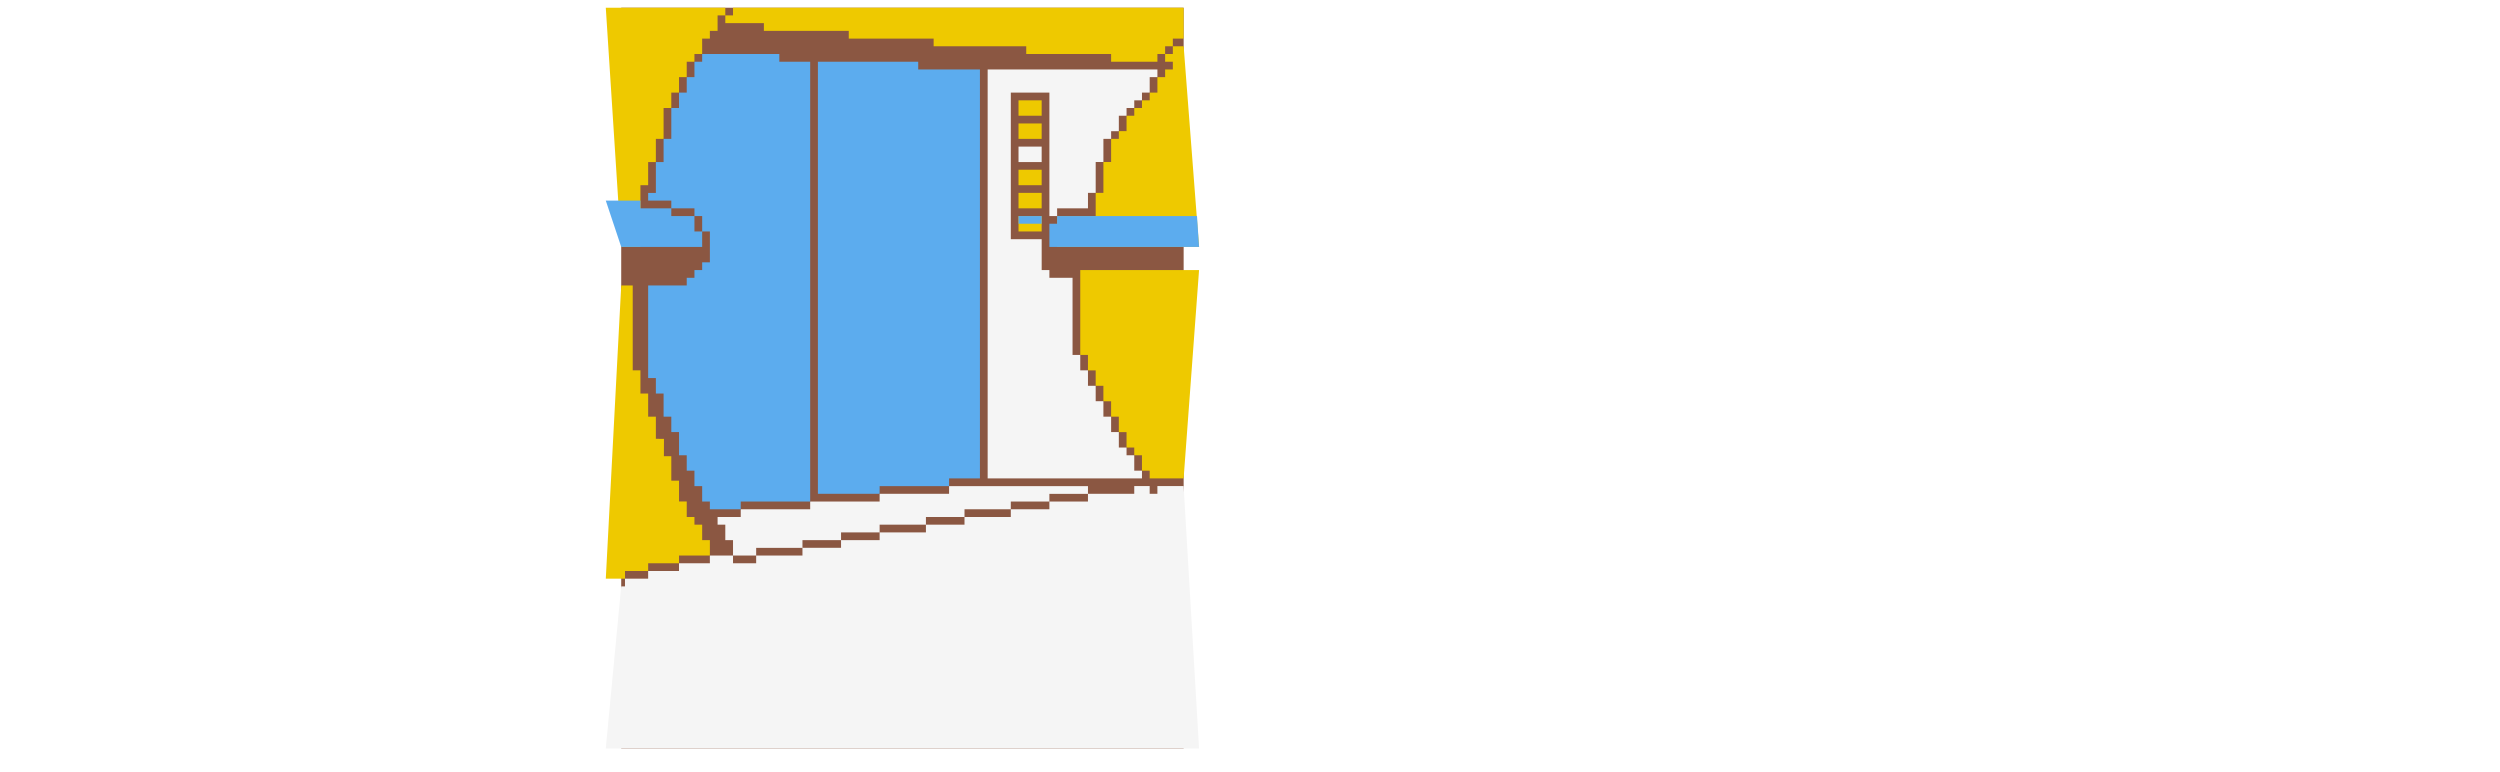 <?xml version="1.0" encoding="UTF-8" standalone="no"?>
<svg xmlns="http://www.w3.org/2000/svg" xmlns:xlink="http://www.w3.org/1999/xlink" height="100" width="324" version="1.1" viewBox="0 0 324 100">
 <image height="100" width="324" xlink:href="marc.svg" y="0" x="0"/>
 <image height="100" width="324" xlink:href="corredor-base.svg" y="0" x="0"/>

 <path style="fill:#8b5742" d="m80.51 1v96h72.89v-96z"/>
 <path style="fill:#eec900" d="m78.51 1 2 31h2.49v-8h1v-3h1v-3h1v-4h1v-2h1v-2h1v-2h1v-1h1v-2h1v-1h1v-2h1v-1zm15.49 1v1h5v1h11v1h11v1h12v1h11v1h6v-1h1v-1h1v-1h1.4v-4h-58.4v1zm58 4v1h-1v1h1v1h-1v1h-1v2h-1v1h-1v1h-1v1h-1v2h-1v1h-1v3h-1v4h-1v3h-5v4h18.4l-2-26zm-20 7v2h3v-2zm0 3v2h3v-2zm0 6v2h3v-2zm0 3v2h3v-2zm0 3v2h3v-2zm8 7v11h1v2h1v2h1v2h1v2h1v2h1v2h1v1h1v2h1v1h4.4l2-27zm-53 24.12h-0.96l0.01-2.24-1.05-0.01v-2.87h-1v-3h-1v-3h-1v-11h-1.49l-2 38h2.49v-1h3v-1h4v-1h4v-2h-1v-2h-1v-1h-1v-2.008h-1v-2.695h-1"/>
 <path style="fill:#f5f5f5" d="m128 9v53h20v-1h-1v-2h-1v-1h-1v-2h-1v-2h-1v-2h-1v-2h-1v-2h-1v-2h-1v-10h-3v-1h-1v-4h-4v-19h5v16h1v-1h4v-2h1v-4h1v-3h1v-1h1v-2h1v-1h1v-1h1v-1h1v-2h1v-1zm4 10v2h3v-2zm-9 44v1h-9v1h-9v1h-9v1h-3v1h1v2h1v2h3v-1h6v-1h5v-1h5v-1h6v-1h5v-1h6v-1h5v-1h5v-1zm18 1v1h-5v1h-5v1h-6v1h-5v1h-6v1h-5v1h-5v1h-6v1h-3v-1h-3v1h-4v1h-4v1h-3v1h-0.49l-2 21h76.89l-2-34h-3.4v1h-1v-1h-2v1z"/>
 <path style="fill:#5cacee" d="m91 7v1h-1v2h-1v2h-1v2h-1v4h-1v3h-1v4h-1v1h3v1h3v1h1v2h1v4h-1v1h-1v1h-1v1h-5v12h1v2h1v3h1v2h1v3h1v2h1v2h1v2h1v1h4v-1h9v-57h-4v-1h-9zm0 23h-1v-2h-3v-1h-4v-1h-4.49l2 6h10.49zm15-22v56h8v-1h9v-1h4v-53h-8v-1zm26 20v1h3v-1zm5 0v1h-1v3h19.4l-0.27-4z"/>
</svg>
